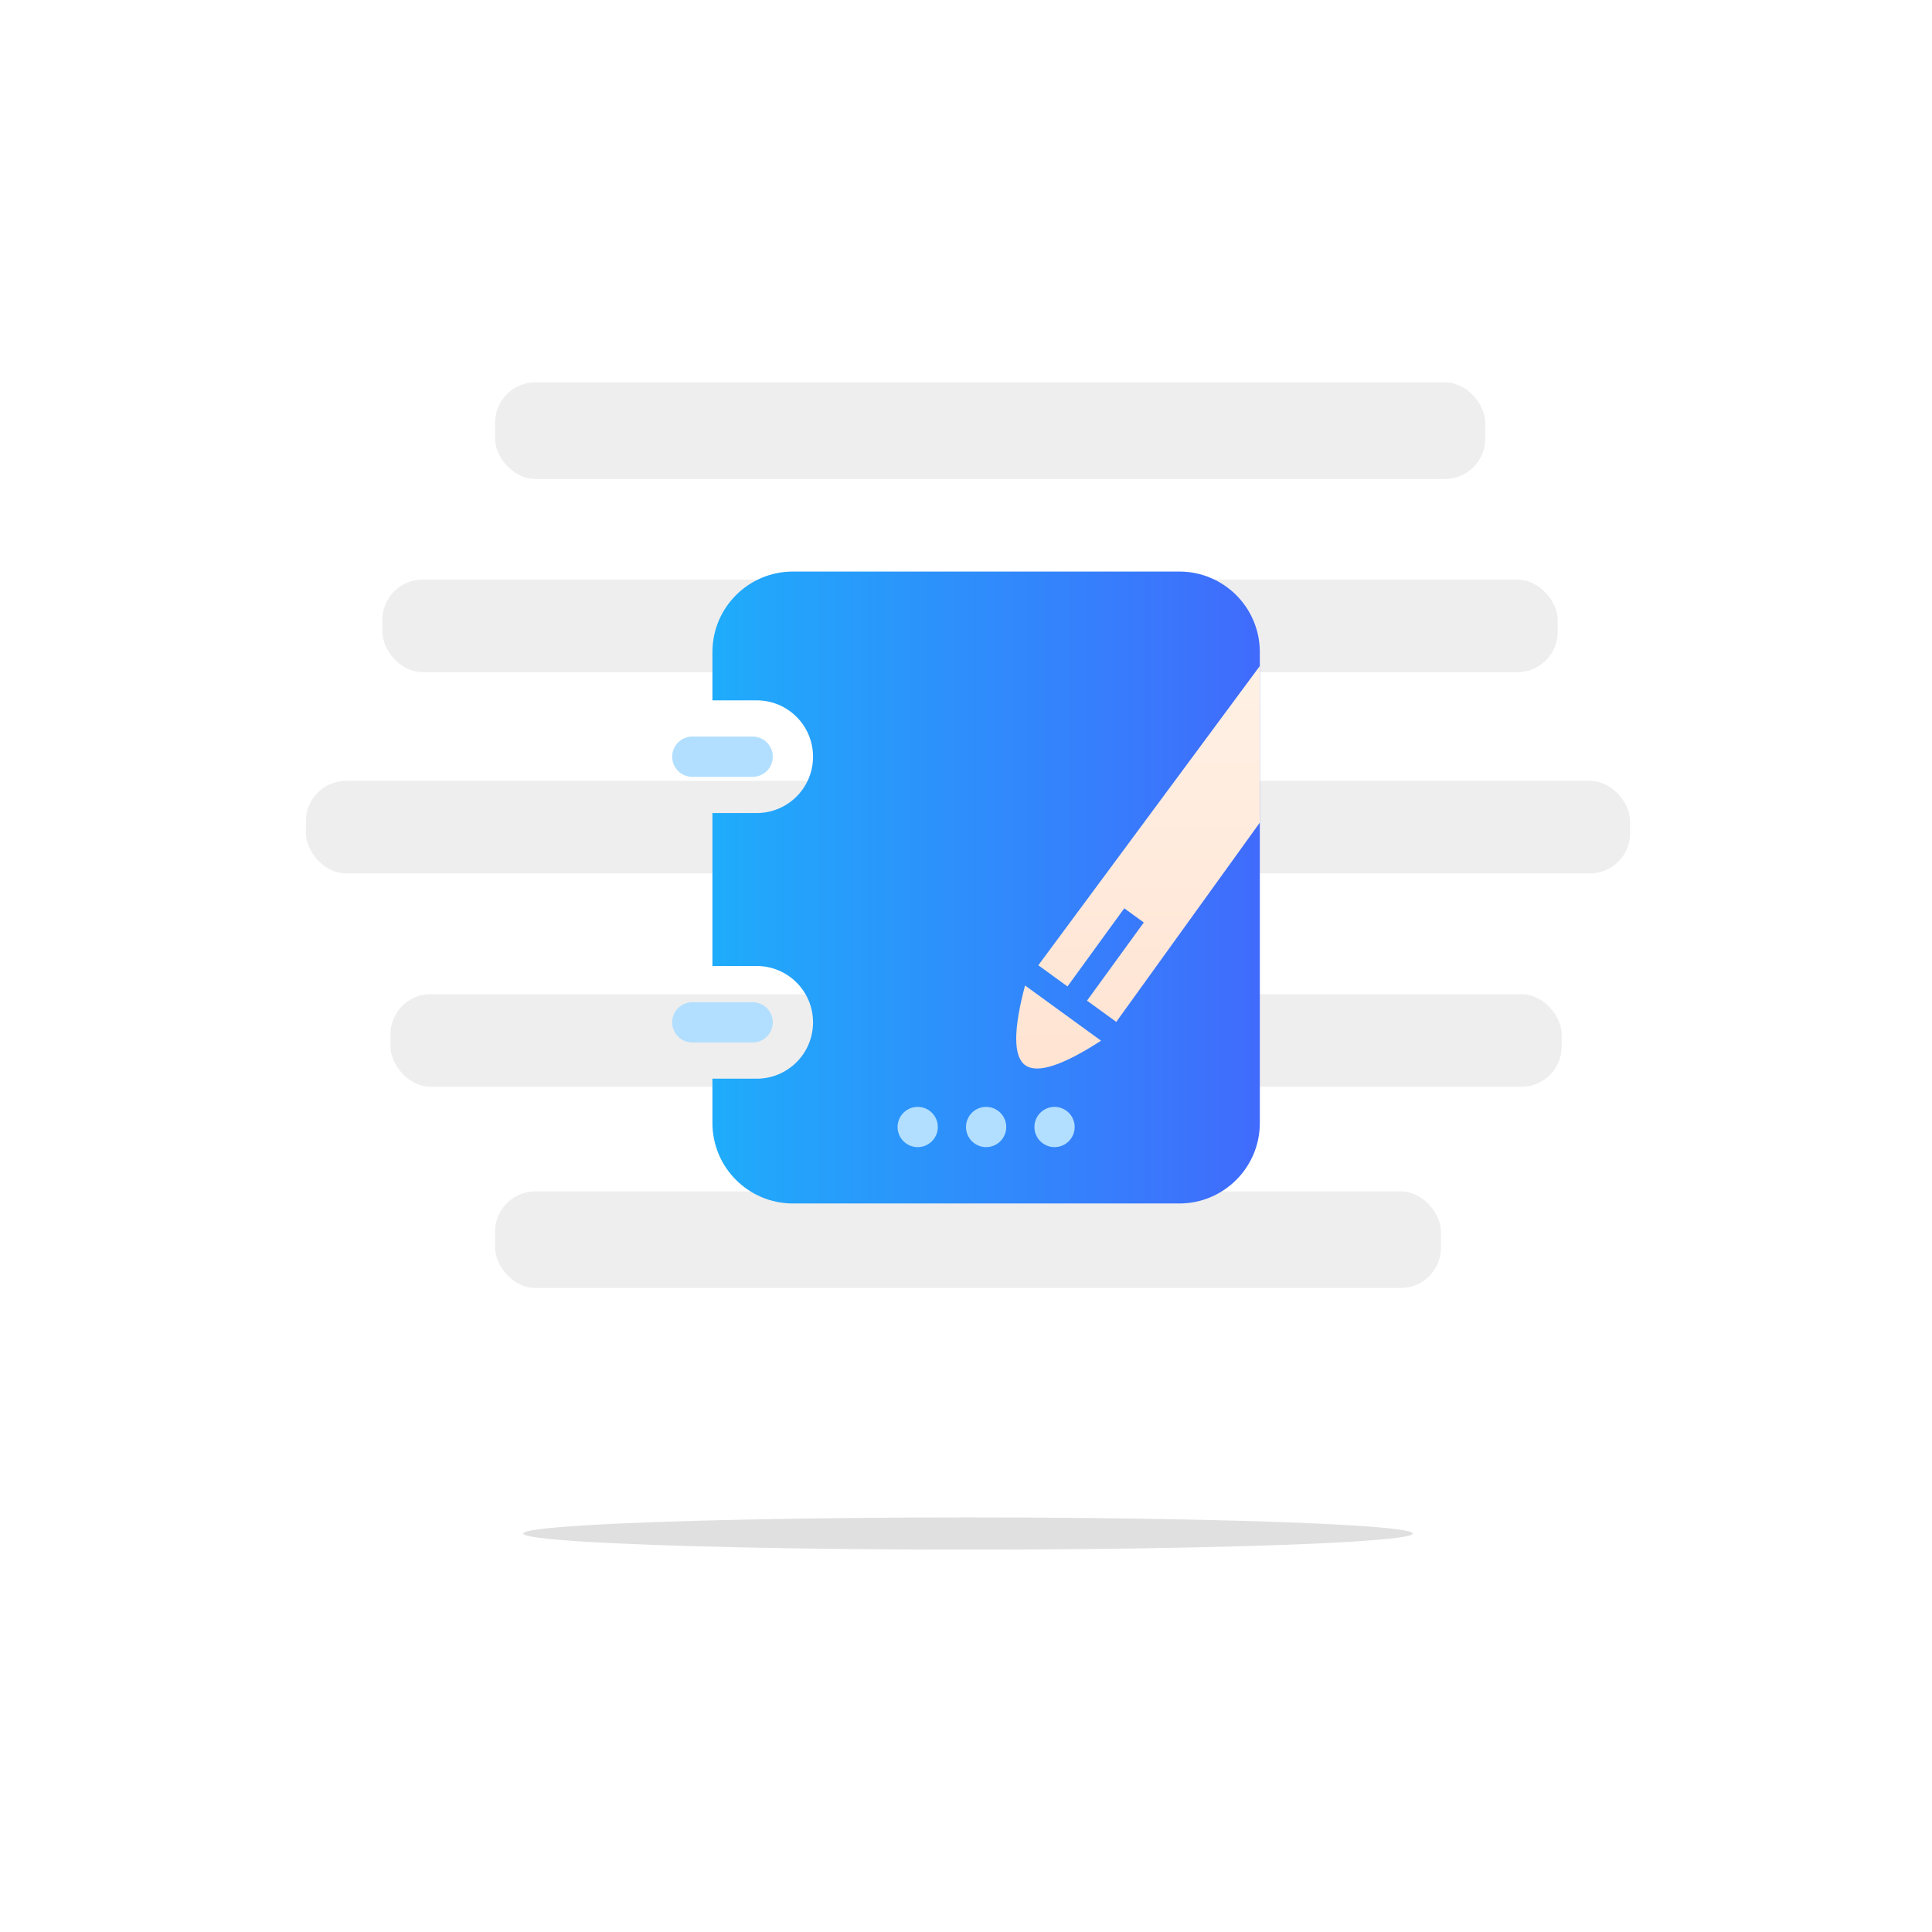 <?xml version="1.0" encoding="UTF-8"?>
<svg width="480px" height="480px" viewBox="0 0 480 480" version="1.1" xmlns="http://www.w3.org/2000/svg" xmlns:xlink="http://www.w3.org/1999/xlink">
    <!-- Generator: Sketch 57.1 (83088) - https://sketch.com -->
    <title>插画icon@3x</title>
    <desc>Created with Sketch.</desc>
    <defs>
        <filter x="-10.9%" y="-300.0%" width="121.7%" height="700.0%" filterUnits="objectBoundingBox" id="filter-1">
            <feGaussianBlur stdDeviation="8" in="SourceGraphic"></feGaussianBlur>
        </filter>
        <linearGradient x1="0%" y1="50%" x2="100%" y2="50%" id="linearGradient-2">
            <stop stop-color="#1FACFB" offset="0%"></stop>
            <stop stop-color="#406BFC" offset="100%"></stop>
        </linearGradient>
        <linearGradient x1="50%" y1="0%" x2="50%" y2="130.622%" id="linearGradient-3">
            <stop stop-color="#FFF1E5" offset="0%"></stop>
            <stop stop-color="#FFDFCC" offset="100%"></stop>
        </linearGradient>
    </defs>
    <g id="插画icon" stroke="none" stroke-width="1" fill="none" fill-rule="evenodd">
        <g id="缺省/没有记录" transform="translate(76, 95)">
            <g>
                <g id="统一背景备份">
                    <rect id="矩形" fill="#EEEEEE" x="47" y="0" width="246" height="24" rx="10"></rect>
                    <rect id="矩形备份" fill="#EEEEEE" x="19" y="49" width="292" height="23" rx="10"></rect>
                    <rect id="矩形备份-2" fill="#EEEEEE" x="21" y="152" width="291" height="23" rx="10"></rect>
                    <rect id="矩形备份-3" fill="#EEEEEE" x="0" y="99" width="329" height="23" rx="10"></rect>
                    <rect id="矩形备份-5" fill="#EEEEEE" x="47" y="201" width="235" height="24" rx="10"></rect>
                    <ellipse id="椭圆形" fill="#3D3D3D" opacity="0.4" filter="url(#filter-1)" cx="164.5" cy="286" rx="110.5" ry="4"></ellipse>
                </g>
                <path d="M217,47 C228.046,47 237,55.954 237,67 L237,184 C237,195.046 228.046,204 217,204 L121,204 C109.954,204 101,195.046 101,184 L101,173 L112,173 C119.627,173 125.83,166.9 125.997,159.313 L126,159 C126,151.268 119.732,145 112,145 L112,145 L101,145 L101,107 L112,107 C119.627,107 125.83,100.9 125.997,93.313 L126,93 C126,85.268 119.732,79 112,79 L112,79 L101,79 L101,67 C101,55.954 109.954,47 121,47 L217,47 Z" id="形状结合" fill="url(#linearGradient-2)"></path>
                <path d="M111,154 C113.761,154 116,156.239 116,159 C116,161.761 113.761,164 111,164 L96,164 C93.239,164 91,161.761 91,159 C91,156.239 93.239,154 96,154 L111,154 Z M111,88 C113.761,88 116,90.239 116,93 C116,95.761 113.761,98 111,98 L96,98 C93.239,98 91,95.761 91,93 C91,90.239 93.239,88 96,88 L111,88 Z" id="形状结合" fill="#B2DFFF"></path>
                <path d="M178.671,149.841 L197.554,163.559 C187.953,169.768 181.671,171.796 178.708,169.644 C175.745,167.491 175.733,160.89 178.671,149.841 Z M237,70.473 L237,109.375 L201.331,158.886 L194.067,153.609 L208.173,134.192 L203.319,130.666 L189.212,150.082 L181.968,144.818 L237,70.473 Z" id="形状结合" fill="url(#linearGradient-3)"></path>
                <path d="M152,180 C154.761,180 157,182.239 157,185 C157,187.761 154.761,190 152,190 C149.239,190 147,187.761 147,185 C147,182.239 149.239,180 152,180 Z M169,180 C171.761,180 174,182.239 174,185 C174,187.761 171.761,190 169,190 C166.239,190 164,187.761 164,185 C164,182.239 166.239,180 169,180 Z M186,180 C188.761,180 191,182.239 191,185 C191,187.761 188.761,190 186,190 C183.239,190 181,187.761 181,185 C181,182.239 183.239,180 186,180 Z" id="形状结合" fill="#B2DFFF"></path>
            </g>
        </g>
    </g>
</svg>
